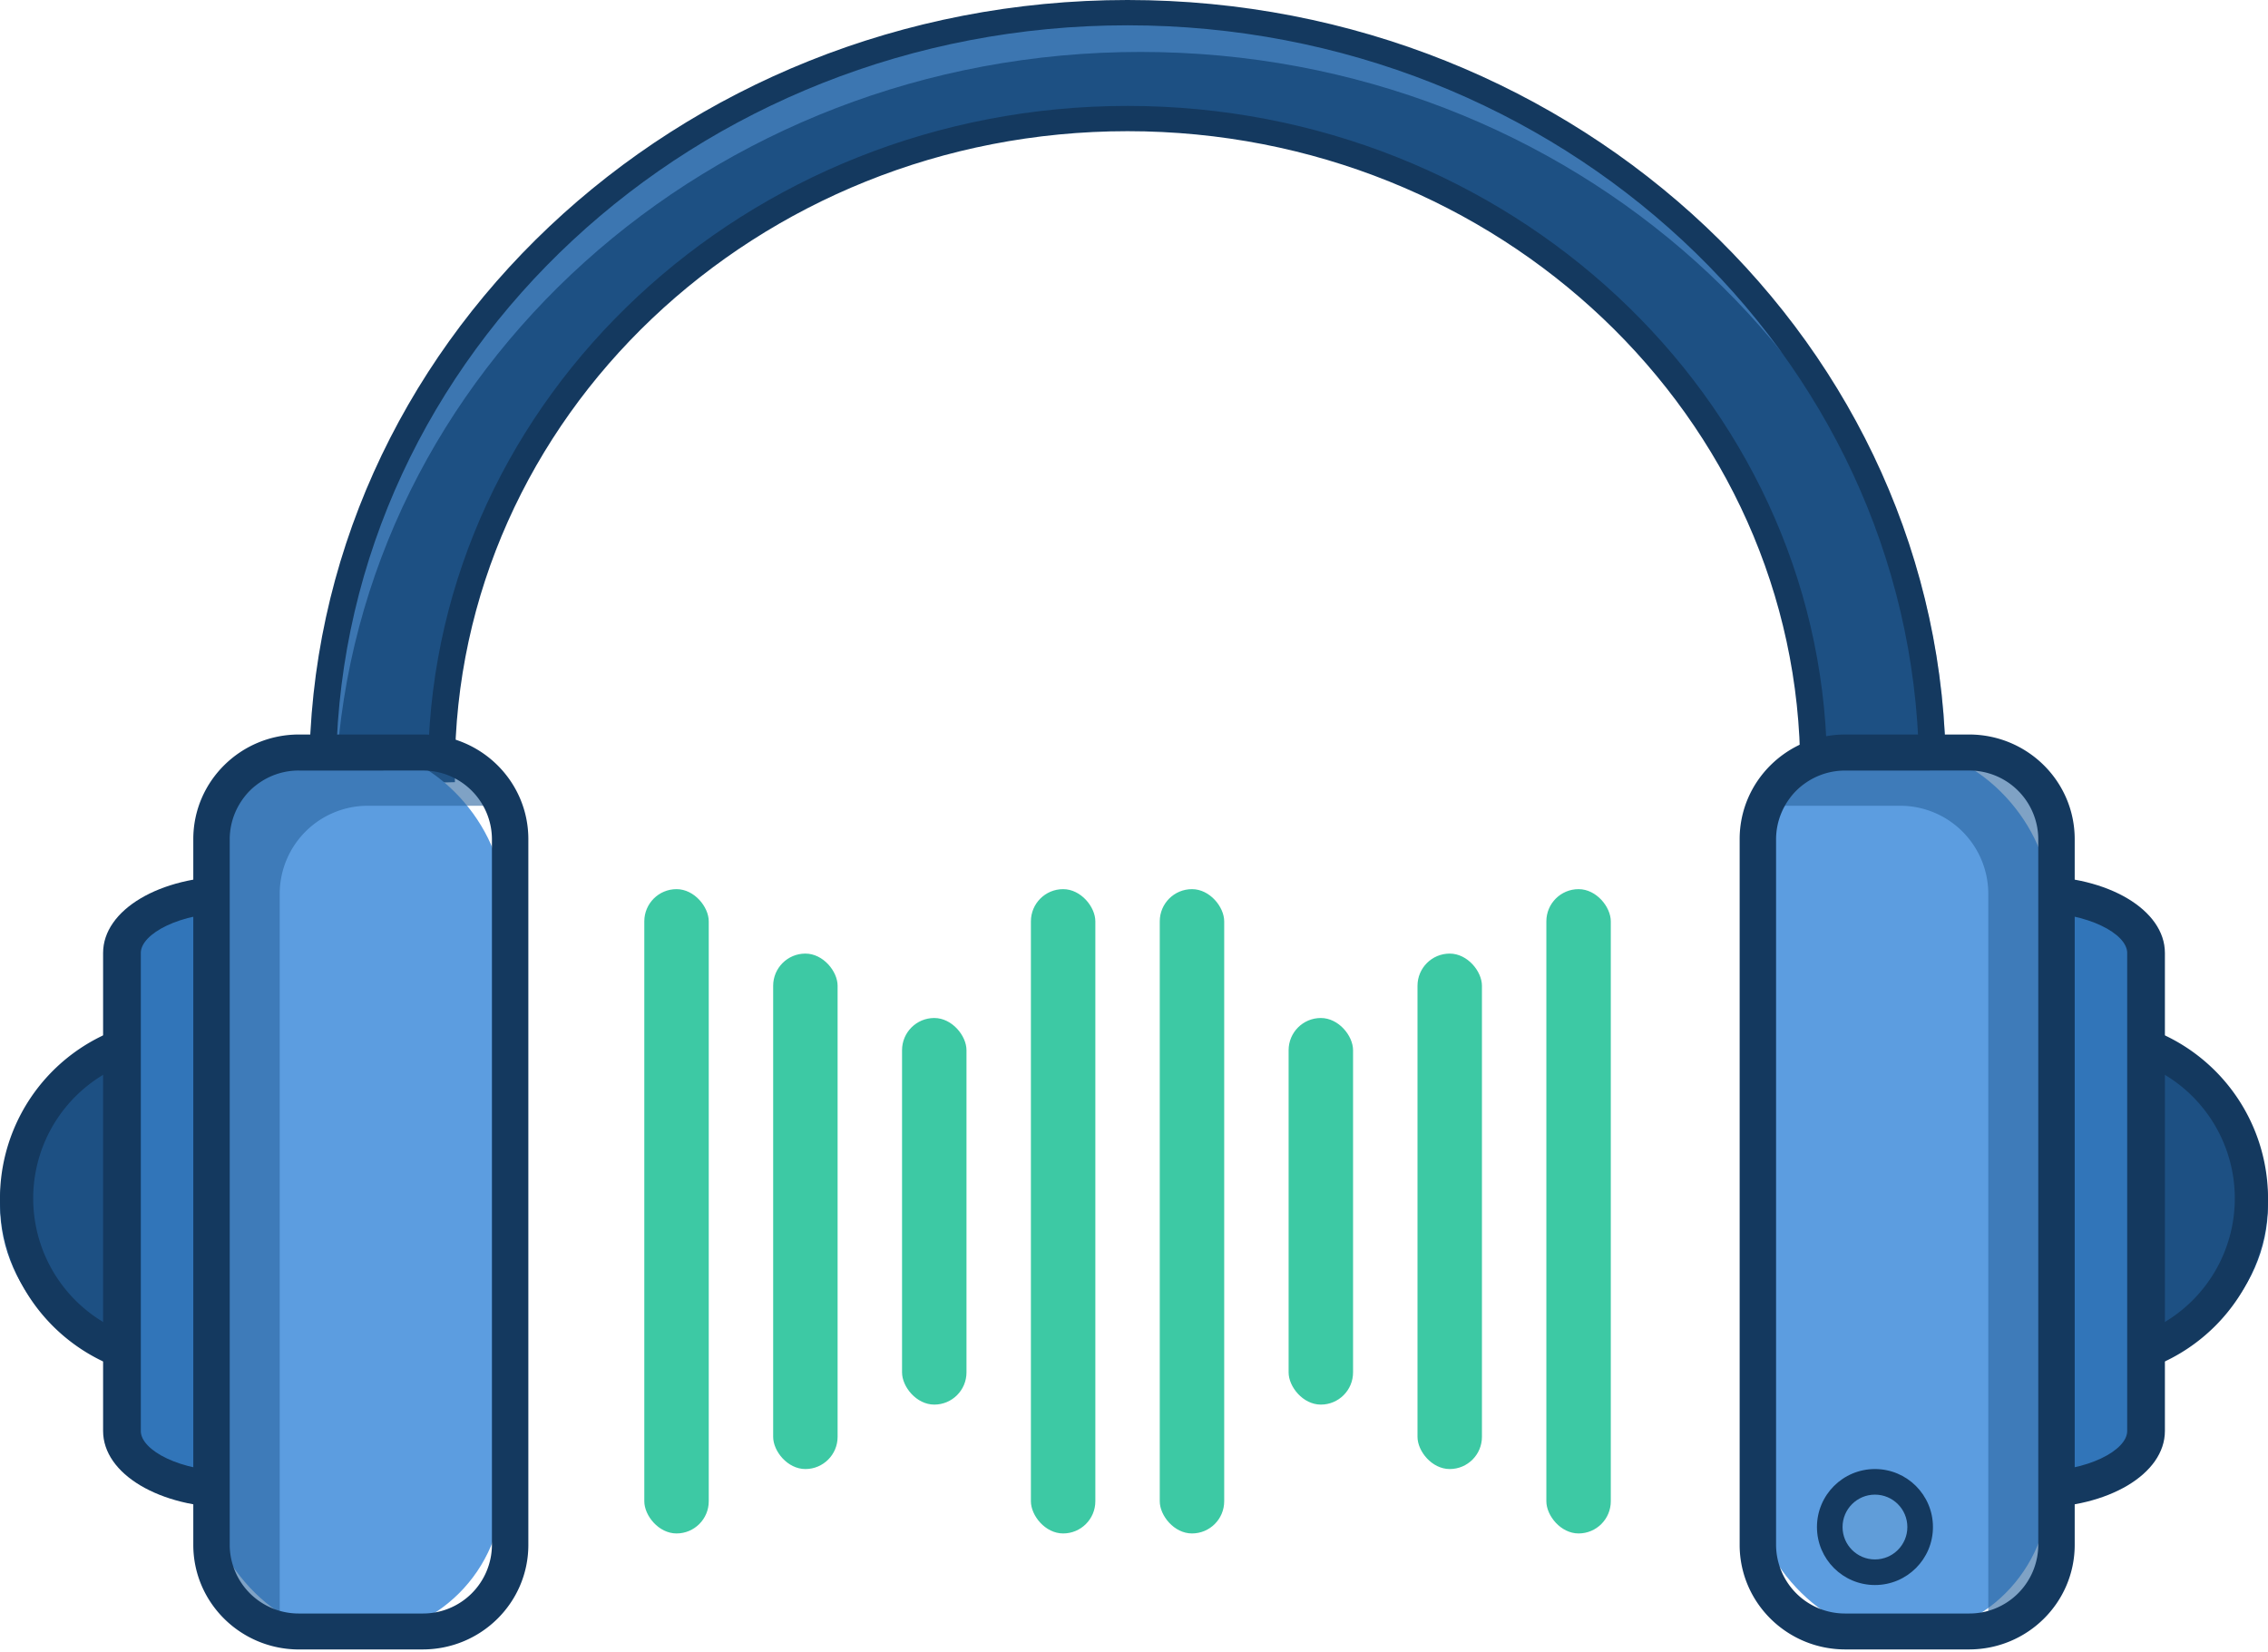 <svg width="70" height="51" xmlns="http://www.w3.org/2000/svg"><g fill="none" fill-rule="evenodd"><g><path d="M59.66 23.864C59.66 10.9 48.53.398 34.8.398 21.068.398 9.942 10.9 9.942 23.864l3.67-.098c0-11.1 9.485-20.099 21.188-20.099 11.702 0 21.188 8.998 21.188 20.098l3.67.099z" fill="#1D5083"/><path d="M35.199 1.603c13.3 0 24.161 9.86 24.825 22.26h.033C60.057 10.9 48.923.397 35.199.397S10.34 10.9 10.34 23.864h.032C11.038 11.464 21.9 1.603 35.2 1.603z" fill="#5C9DE0" opacity=".5"/><path d="M60.057 24.261l-4.494-.116v-.383c0-10.87-9.314-19.713-20.762-19.713S14.04 12.893 14.04 23.762v.379l-4.494.116v-.401C9.545 10.703 20.875 0 34.8 0c13.924 0 25.257 10.703 25.257 23.86v.401zm-3.67-.878l2.84.075C59 10.918 48.13.781 34.8.781c-13.33 0-24.196 10.137-24.424 22.677l2.84-.075C13.436 12.258 23.032 3.269 34.8 3.269c11.77 0 21.372 8.989 21.587 20.114z" fill="#14395F" fill-rule="nonzero"/><path d="M5.17 42.16C2.315 42.16 0 39.932 0 37.187c0-2.746 2.315-4.972 5.17-4.972" fill="#1D5083"/><path d="M5.568 42.557a5.568 5.568 0 1 1 0-11.137v1.12a4.449 4.449 0 1 0 0 8.896v1.12z" fill="#14395F"/><path d="M6.761 46.136c-1.75 0-3.181-.806-3.181-1.8V29.642c0-.99 1.431-1.8 3.181-1.8" fill="#3175B9"/><path d="M7.16 46.534c-2.233 0-3.978-1.041-3.978-2.367V29.412c0-1.327 1.749-2.367 3.977-2.367v1.12c-1.61 0-2.813.658-2.813 1.247v14.756c0 .59 1.205 1.247 2.813 1.247v1.12z" fill="#14395F"/><rect fill="#5C9DE0" x="6.364" y="23.068" width="9.148" height="27.443" rx="4.574"/><path d="M8.633 49.631v-22.06a2.72 2.72 0 0 1 2.722-2.702h3.856c.1 0 .2.006.3.017a2.73 2.73 0 0 0-2.569-1.818H9.086a2.72 2.72 0 0 0-2.722 2.702v22.06a2.717 2.717 0 0 0 2.422 2.681c-.1-.282-.152-.58-.153-.88z" fill="#2A649E" opacity=".6"/><path d="M13.047 50.91H9.226c-1.799-.003-3.257-1.444-3.26-3.223V25.895c.002-1.78 1.46-3.223 3.26-3.225h3.821c1.8.002 3.258 1.445 3.26 3.225v21.792c-.003 1.78-1.461 3.22-3.26 3.222zM9.226 23.782a2.127 2.127 0 0 0-2.136 2.113v21.791A2.127 2.127 0 0 0 9.226 49.8h3.821a2.127 2.127 0 0 0 2.136-2.113V25.895a2.127 2.127 0 0 0-2.136-2.113l-3.821.001z" fill="#14395F" fill-rule="nonzero"/><path d="M64.83 42.16c2.855 0 5.17-2.227 5.17-4.972 0-2.746-2.315-4.972-5.17-4.972" fill="#1D5083"/><path d="M64.432 42.557a5.568 5.568 0 1 0 0-11.137v1.12a4.449 4.449 0 1 1 0 8.896v1.12z" fill="#14395F"/><path d="M62.84 46.136c1.751 0 3.183-.806 3.183-1.8V29.642c0-.99-1.432-1.8-3.182-1.8" fill="#3175B9"/><path d="M62.84 46.534c2.233 0 3.978-1.041 3.978-2.367V29.412c0-1.327-1.749-2.367-3.977-2.367v1.12c1.61 0 2.813.658 2.813 1.247v14.756c0 .59-1.205 1.247-2.813 1.247v1.12z" fill="#14395F"/><rect fill="#5C9DE0" transform="rotate(180 58.665 36.79)" x="54.091" y="23.068" width="9.148" height="27.443" rx="4.574"/><path d="M61.367 49.631v-22.06a2.72 2.72 0 0 0-2.722-2.702h-3.856c-.1 0-.2.006-.3.017a2.73 2.73 0 0 1 2.569-1.818h3.856a2.72 2.72 0 0 1 2.722 2.702v22.06a2.717 2.717 0 0 1-2.422 2.681c.1-.282.152-.58.153-.88z" fill="#2A649E" opacity=".6"/><path d="M53.693 47.687V25.895c.002-1.78 1.46-3.223 3.26-3.225h3.821c1.8.002 3.258 1.445 3.26 3.225v21.792c-.003 1.78-1.461 3.22-3.26 3.222h-3.821c-1.799-.002-3.257-1.443-3.26-3.222zm3.26-23.904a2.127 2.127 0 0 0-2.136 2.113v21.791a2.127 2.127 0 0 0 2.136 2.113h3.821a2.127 2.127 0 0 0 2.136-2.113V25.895a2.127 2.127 0 0 0-2.136-2.113l-3.821.001z" fill="#14395F" fill-rule="nonzero"/><circle fill="#14395F" cx="57.869" cy="47.131" r="1.79"/><circle fill="#609DD9" cx="57.869" cy="47.131" r="1"/></g><g transform="translate(19.886 27.443)" fill="#3DC9A4" fill-rule="nonzero"><rect width="1.989" height="19.886" rx=".994"/><rect x="3.977" y="1.989" width="1.989" height="15.909" rx=".994"/><rect x="7.955" y="3.977" width="1.989" height="11.932" rx=".994"/><rect x="11.932" width="1.989" height="19.886" rx=".994"/><rect x="15.909" width="1.989" height="19.886" rx=".994"/><rect x="19.886" y="3.977" width="1.989" height="11.932" rx=".994"/><rect x="23.864" y="1.989" width="1.989" height="15.909" rx=".994"/><rect x="27.841" width="1.989" height="19.886" rx=".994"/></g></g></svg>